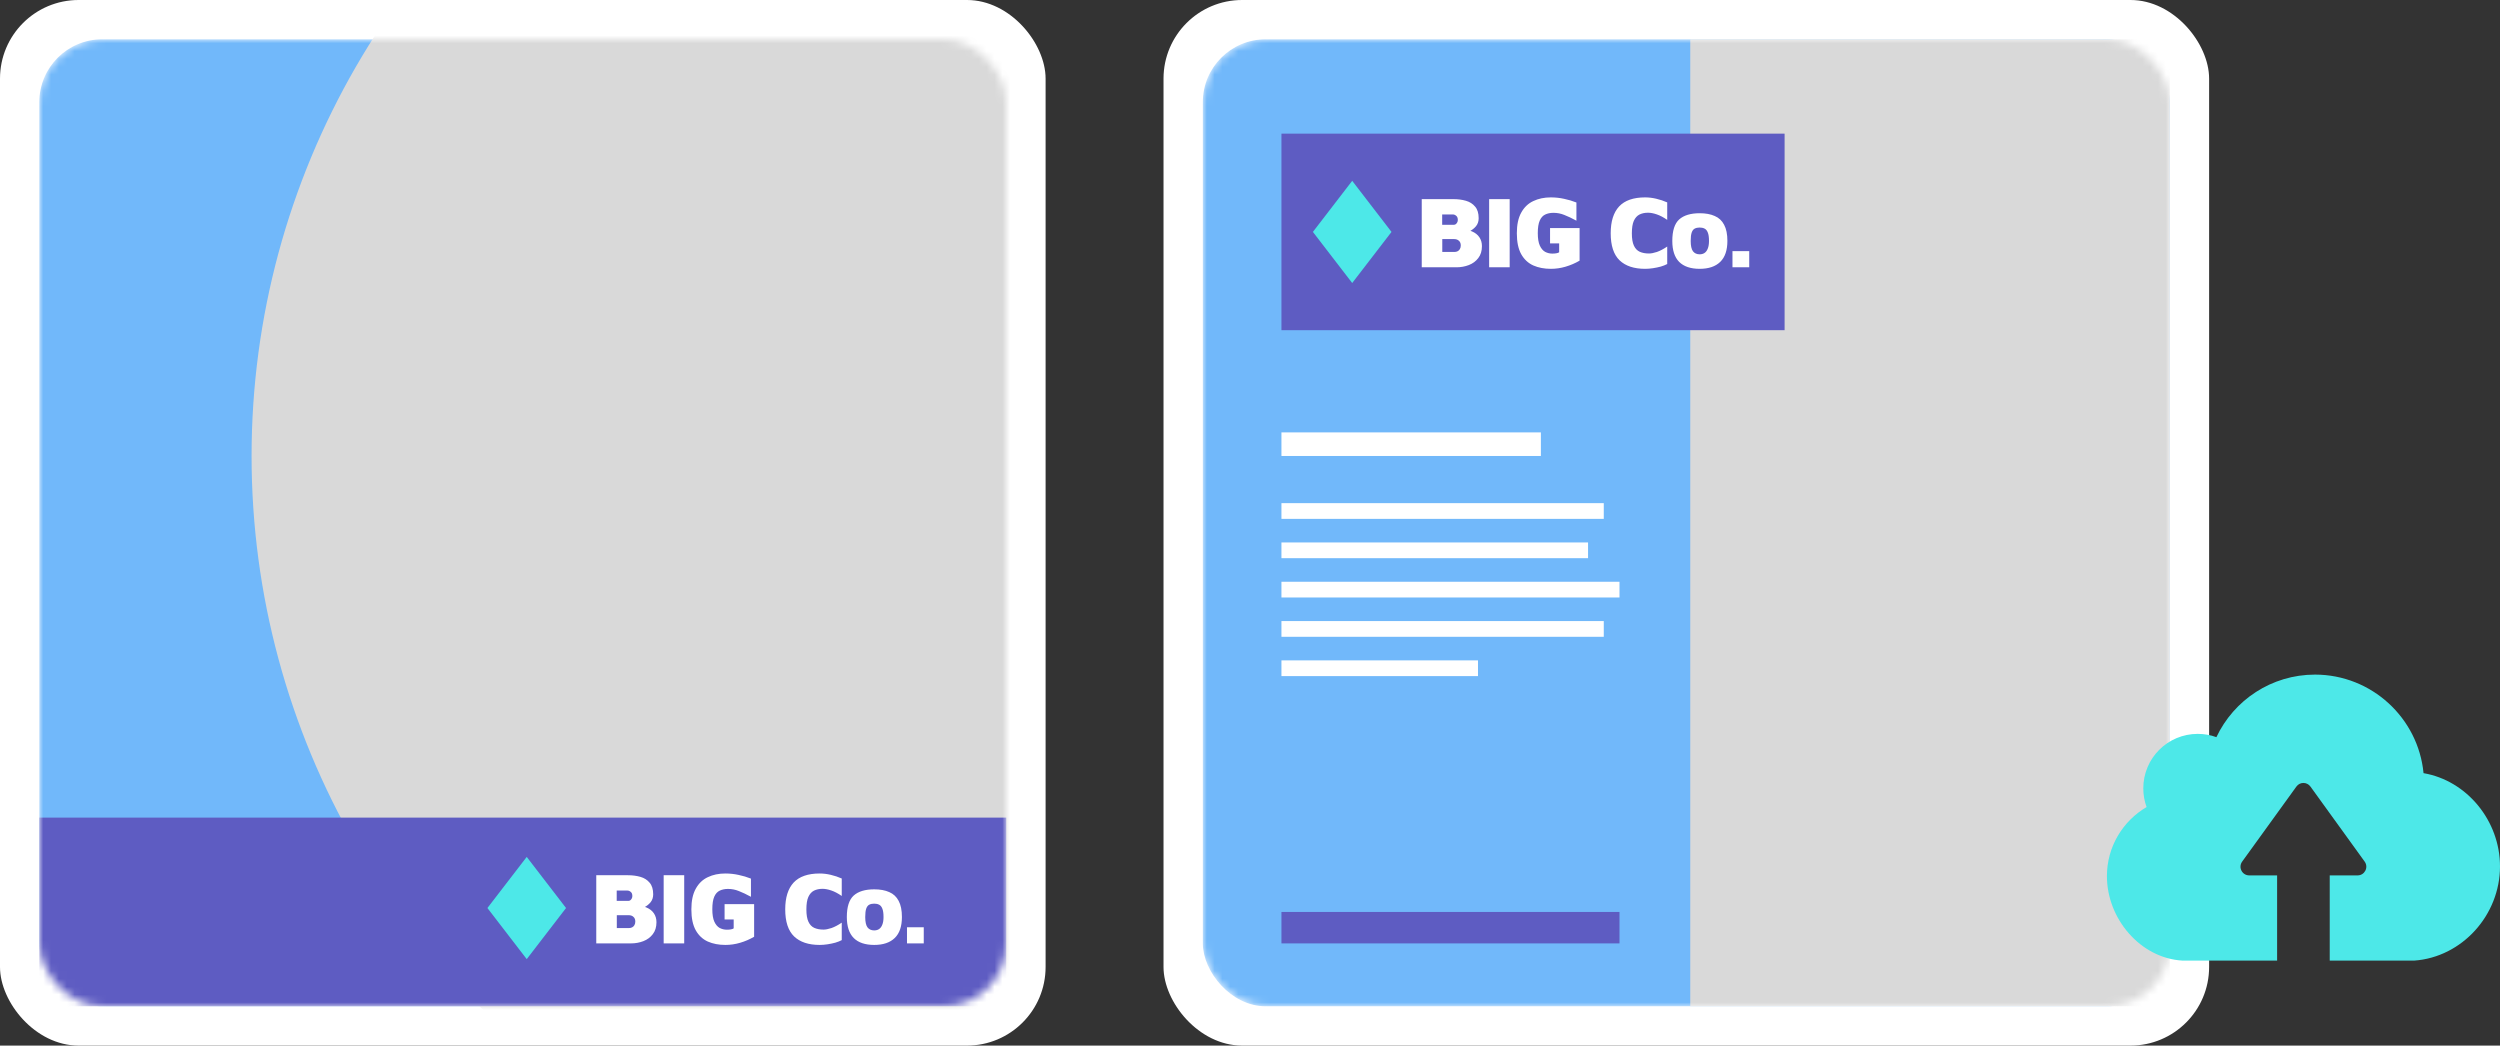<svg width="318" height="133" viewBox="0 0 318 133" fill="none" xmlns="http://www.w3.org/2000/svg">
<rect x="0" y="0" width="318" height="133" fill="#333333" stroke="none"/>
<rect width="133" height="133" rx="10" fill="white"/>
<mask id="mask0_45_217" style="mask-type:alpha" maskUnits="userSpaceOnUse" x="5" y="5" width="123" height="123">
<rect x="5" y="5" width="123" height="123" rx="8" fill="#D9D9D9"/>
</mask>
<g mask="url(#mask0_45_217)">
<rect x="5" y="5" width="123" height="123" rx="8" fill="#71B8FA"/>
<circle cx="131" cy="58" r="99" fill="#D9D9D9"/>
<rect x="5" y="104" width="123" height="24" fill="#5E5CC2"/>
<path d="M75.845 120V111.329H79.862C80.443 111.329 80.976 111.398 81.461 111.537C81.946 111.676 82.336 111.923 82.631 112.278C82.934 112.625 83.086 113.119 83.086 113.76C83.086 114.159 82.973 114.497 82.748 114.774C82.523 115.043 82.254 115.255 81.942 115.411C81.63 115.567 81.34 115.68 81.071 115.749L80.772 115.164C81.353 115.164 81.842 115.255 82.241 115.437C82.648 115.61 82.96 115.857 83.177 116.178C83.394 116.499 83.502 116.876 83.502 117.309C83.502 117.924 83.346 118.431 83.034 118.83C82.731 119.229 82.332 119.523 81.838 119.714C81.344 119.905 80.815 120 80.252 120H75.845ZM78.458 118.05H80.005C80.152 118.05 80.287 118.02 80.408 117.959C80.529 117.898 80.625 117.807 80.694 117.686C80.772 117.556 80.811 117.4 80.811 117.218C80.811 117.079 80.789 116.962 80.746 116.867C80.703 116.763 80.642 116.681 80.564 116.62C80.495 116.551 80.408 116.499 80.304 116.464C80.2 116.429 80.087 116.412 79.966 116.412H78.458V118.05ZM78.445 114.592H79.94C80.027 114.592 80.105 114.566 80.174 114.514C80.252 114.453 80.313 114.38 80.356 114.293C80.408 114.198 80.434 114.094 80.434 113.981C80.434 113.73 80.365 113.552 80.226 113.448C80.096 113.335 79.957 113.279 79.81 113.279H78.445V114.592ZM84.418 120V111.329H87.031V120H84.418ZM92.271 120.195C91.43 120.195 90.685 120.052 90.035 119.766C89.385 119.471 88.873 118.995 88.501 118.336C88.128 117.669 87.942 116.78 87.942 115.671C87.942 114.588 88.128 113.712 88.501 113.045C88.873 112.369 89.385 111.879 90.035 111.576C90.685 111.264 91.426 111.108 92.258 111.108C92.838 111.108 93.402 111.169 93.948 111.29C94.494 111.403 95.018 111.559 95.521 111.758V114.072C94.949 113.76 94.437 113.517 93.987 113.344C93.545 113.162 93.081 113.071 92.596 113.071C92.197 113.071 91.846 113.145 91.543 113.292C91.248 113.431 91.018 113.686 90.854 114.059C90.689 114.432 90.607 114.965 90.607 115.658C90.607 116.334 90.693 116.863 90.867 117.244C91.04 117.617 91.265 117.881 91.543 118.037C91.829 118.184 92.132 118.258 92.453 118.258C92.643 118.258 92.812 118.245 92.96 118.219C93.116 118.193 93.237 118.15 93.324 118.089V116.958H92.167V115.008H95.924V119.155C95.36 119.484 94.767 119.74 94.143 119.922C93.527 120.104 92.903 120.195 92.271 120.195ZM104.262 120.195C102.849 120.195 101.766 119.835 101.012 119.116C100.258 118.388 99.881 117.24 99.881 115.671C99.881 114.172 100.236 113.036 100.947 112.265C101.666 111.494 102.771 111.108 104.262 111.108C104.721 111.108 105.189 111.164 105.666 111.277C106.151 111.39 106.619 111.546 107.07 111.745V113.968C106.593 113.639 106.147 113.405 105.731 113.266C105.323 113.127 104.955 113.058 104.626 113.058C104.21 113.058 103.846 113.136 103.534 113.292C103.23 113.448 102.992 113.717 102.819 114.098C102.654 114.471 102.572 114.999 102.572 115.684C102.572 116.351 102.658 116.871 102.832 117.244C103.005 117.617 103.252 117.877 103.573 118.024C103.902 118.171 104.296 118.245 104.756 118.245C105.024 118.245 105.358 118.18 105.757 118.05C106.155 117.911 106.593 117.682 107.07 117.361V119.584C106.844 119.705 106.571 119.814 106.251 119.909C105.93 119.996 105.596 120.065 105.25 120.117C104.903 120.169 104.574 120.195 104.262 120.195ZM111.201 120.195C110.049 120.195 109.178 119.9 108.588 119.311C108.008 118.722 107.717 117.833 107.717 116.646C107.717 115.355 108.008 114.445 108.588 113.916C109.178 113.387 110.049 113.123 111.201 113.123C111.955 113.123 112.592 113.24 113.112 113.474C113.641 113.699 114.04 114.072 114.308 114.592C114.586 115.103 114.724 115.788 114.724 116.646C114.724 117.833 114.421 118.722 113.814 119.311C113.208 119.9 112.337 120.195 111.201 120.195ZM111.201 118.349C111.435 118.349 111.639 118.293 111.812 118.18C111.994 118.059 112.133 117.872 112.228 117.621C112.332 117.37 112.384 117.045 112.384 116.646C112.384 116.169 112.332 115.81 112.228 115.567C112.133 115.324 111.994 115.16 111.812 115.073C111.639 114.986 111.435 114.943 111.201 114.943C110.959 114.943 110.751 114.986 110.577 115.073C110.404 115.16 110.274 115.324 110.187 115.567C110.101 115.81 110.057 116.169 110.057 116.646C110.057 117.261 110.153 117.699 110.343 117.959C110.543 118.219 110.829 118.349 111.201 118.349ZM115.37 120V117.946H117.502V120H115.37Z" fill="white"/>
<path d="M67 109L72 115.5L67 122L62 115.5L67 109Z" fill="#4DE8E8"/>
</g>
<rect x="148" width="133" height="133" rx="10" fill="white"/>
<mask id="mask1_45_217" style="mask-type:alpha" maskUnits="userSpaceOnUse" x="153" y="5" width="123" height="123">
<rect x="153" y="5" width="123" height="123" rx="8" fill="#D9D9D9"/>
</mask>
<g mask="url(#mask1_45_217)">
<rect x="153" y="5" width="123" height="123" rx="8" fill="#71B8FA"/>
<rect x="215" y="5" width="61" height="123" fill="#D9D9D9"/>
<rect x="163" y="17" width="64" height="25" fill="#5E5CC2"/>
<line x1="163" y1="65" x2="204" y2="65" stroke="white" stroke-width="2"/>
<line x1="163" y1="80" x2="204" y2="80" stroke="white" stroke-width="2"/>
<line x1="163" y1="85" x2="188" y2="85" stroke="white" stroke-width="2"/>
<line x1="163" y1="70" x2="202" y2="70" stroke="white" stroke-width="2"/>
<line x1="163" y1="56.5" x2="196" y2="56.5" stroke="white" stroke-width="3"/>
<line x1="163" y1="75" x2="206" y2="75" stroke="white" stroke-width="2"/>
<line x1="163" y1="118" x2="206" y2="118" stroke="#5E5CC2" stroke-width="4"/>
<path d="M180.845 34V25.329H184.862C185.443 25.329 185.976 25.398 186.461 25.537C186.946 25.676 187.336 25.923 187.631 26.278C187.934 26.625 188.086 27.119 188.086 27.76C188.086 28.159 187.973 28.497 187.748 28.774C187.523 29.043 187.254 29.255 186.942 29.411C186.63 29.567 186.34 29.68 186.071 29.749L185.772 29.164C186.353 29.164 186.842 29.255 187.241 29.437C187.648 29.61 187.96 29.857 188.177 30.178C188.394 30.499 188.502 30.876 188.502 31.309C188.502 31.924 188.346 32.431 188.034 32.83C187.731 33.229 187.332 33.523 186.838 33.714C186.344 33.905 185.815 34 185.252 34H180.845ZM183.458 32.05H185.005C185.152 32.05 185.287 32.02 185.408 31.959C185.529 31.898 185.625 31.807 185.694 31.686C185.772 31.556 185.811 31.4 185.811 31.218C185.811 31.079 185.789 30.962 185.746 30.867C185.703 30.763 185.642 30.681 185.564 30.62C185.495 30.551 185.408 30.499 185.304 30.464C185.2 30.429 185.087 30.412 184.966 30.412H183.458V32.05ZM183.445 28.592H184.94C185.027 28.592 185.105 28.566 185.174 28.514C185.252 28.453 185.313 28.38 185.356 28.293C185.408 28.198 185.434 28.094 185.434 27.981C185.434 27.73 185.365 27.552 185.226 27.448C185.096 27.335 184.957 27.279 184.81 27.279H183.445V28.592ZM189.418 34V25.329H192.031V34H189.418ZM197.271 34.195C196.43 34.195 195.685 34.052 195.035 33.766C194.385 33.471 193.873 32.995 193.501 32.336C193.128 31.669 192.942 30.78 192.942 29.671C192.942 28.588 193.128 27.712 193.501 27.045C193.873 26.369 194.385 25.879 195.035 25.576C195.685 25.264 196.426 25.108 197.258 25.108C197.838 25.108 198.402 25.169 198.948 25.29C199.494 25.403 200.018 25.559 200.521 25.758V28.072C199.949 27.76 199.437 27.517 198.987 27.344C198.545 27.162 198.081 27.071 197.596 27.071C197.197 27.071 196.846 27.145 196.543 27.292C196.248 27.431 196.018 27.686 195.854 28.059C195.689 28.432 195.607 28.965 195.607 29.658C195.607 30.334 195.693 30.863 195.867 31.244C196.04 31.617 196.265 31.881 196.543 32.037C196.829 32.184 197.132 32.258 197.453 32.258C197.643 32.258 197.812 32.245 197.96 32.219C198.116 32.193 198.237 32.15 198.324 32.089V30.958H197.167V29.008H200.924V33.155C200.36 33.484 199.767 33.74 199.143 33.922C198.527 34.104 197.903 34.195 197.271 34.195ZM209.262 34.195C207.849 34.195 206.766 33.835 206.012 33.116C205.258 32.388 204.881 31.24 204.881 29.671C204.881 28.172 205.236 27.036 205.947 26.265C206.666 25.494 207.771 25.108 209.262 25.108C209.721 25.108 210.189 25.164 210.666 25.277C211.151 25.39 211.619 25.546 212.07 25.745V27.968C211.593 27.639 211.147 27.405 210.731 27.266C210.323 27.127 209.955 27.058 209.626 27.058C209.21 27.058 208.846 27.136 208.534 27.292C208.23 27.448 207.992 27.717 207.819 28.098C207.654 28.471 207.572 28.999 207.572 29.684C207.572 30.351 207.658 30.871 207.832 31.244C208.005 31.617 208.252 31.877 208.573 32.024C208.902 32.171 209.296 32.245 209.756 32.245C210.024 32.245 210.358 32.18 210.757 32.05C211.155 31.911 211.593 31.682 212.07 31.361V33.584C211.844 33.705 211.571 33.814 211.251 33.909C210.93 33.996 210.596 34.065 210.25 34.117C209.903 34.169 209.574 34.195 209.262 34.195ZM216.201 34.195C215.049 34.195 214.178 33.9 213.588 33.311C213.008 32.722 212.717 31.833 212.717 30.646C212.717 29.355 213.008 28.445 213.588 27.916C214.178 27.387 215.049 27.123 216.201 27.123C216.955 27.123 217.592 27.24 218.112 27.474C218.641 27.699 219.04 28.072 219.308 28.592C219.586 29.103 219.724 29.788 219.724 30.646C219.724 31.833 219.421 32.722 218.814 33.311C218.208 33.9 217.337 34.195 216.201 34.195ZM216.201 32.349C216.435 32.349 216.639 32.293 216.812 32.18C216.994 32.059 217.133 31.872 217.228 31.621C217.332 31.37 217.384 31.045 217.384 30.646C217.384 30.169 217.332 29.81 217.228 29.567C217.133 29.324 216.994 29.16 216.812 29.073C216.639 28.986 216.435 28.943 216.201 28.943C215.959 28.943 215.751 28.986 215.577 29.073C215.404 29.16 215.274 29.324 215.187 29.567C215.101 29.81 215.057 30.169 215.057 30.646C215.057 31.261 215.153 31.699 215.343 31.959C215.543 32.219 215.829 32.349 216.201 32.349ZM220.37 34V31.946H222.502V34H220.37Z" fill="white"/>
<path d="M172 23L177 29.5L172 36L167 29.5L172 23Z" fill="#4DE8E8"/>
</g>
<path d="M307.068 122.191H298.987H296.811H296.341V111.351H299.886C300.785 111.351 301.316 110.329 300.785 109.594L293.889 100.051C293.45 99.438 292.54 99.438 292.101 100.051L285.205 109.594C284.673 110.329 285.195 111.351 286.104 111.351H289.649V122.191H289.179H287.003H277.634C272.271 121.894 268 116.878 268 111.443C268 107.693 270.033 104.424 273.047 102.657C272.771 101.911 272.628 101.114 272.628 100.276C272.628 96.445 275.724 93.349 279.555 93.349C280.383 93.349 281.179 93.492 281.925 93.768C284.142 89.069 288.924 85.809 294.481 85.809C301.674 85.82 307.6 91.326 308.274 98.345C313.801 99.295 318 104.414 318 110.207C318 116.398 313.178 121.762 307.068 122.191Z" fill="#4DE8E8"/>
</svg>
